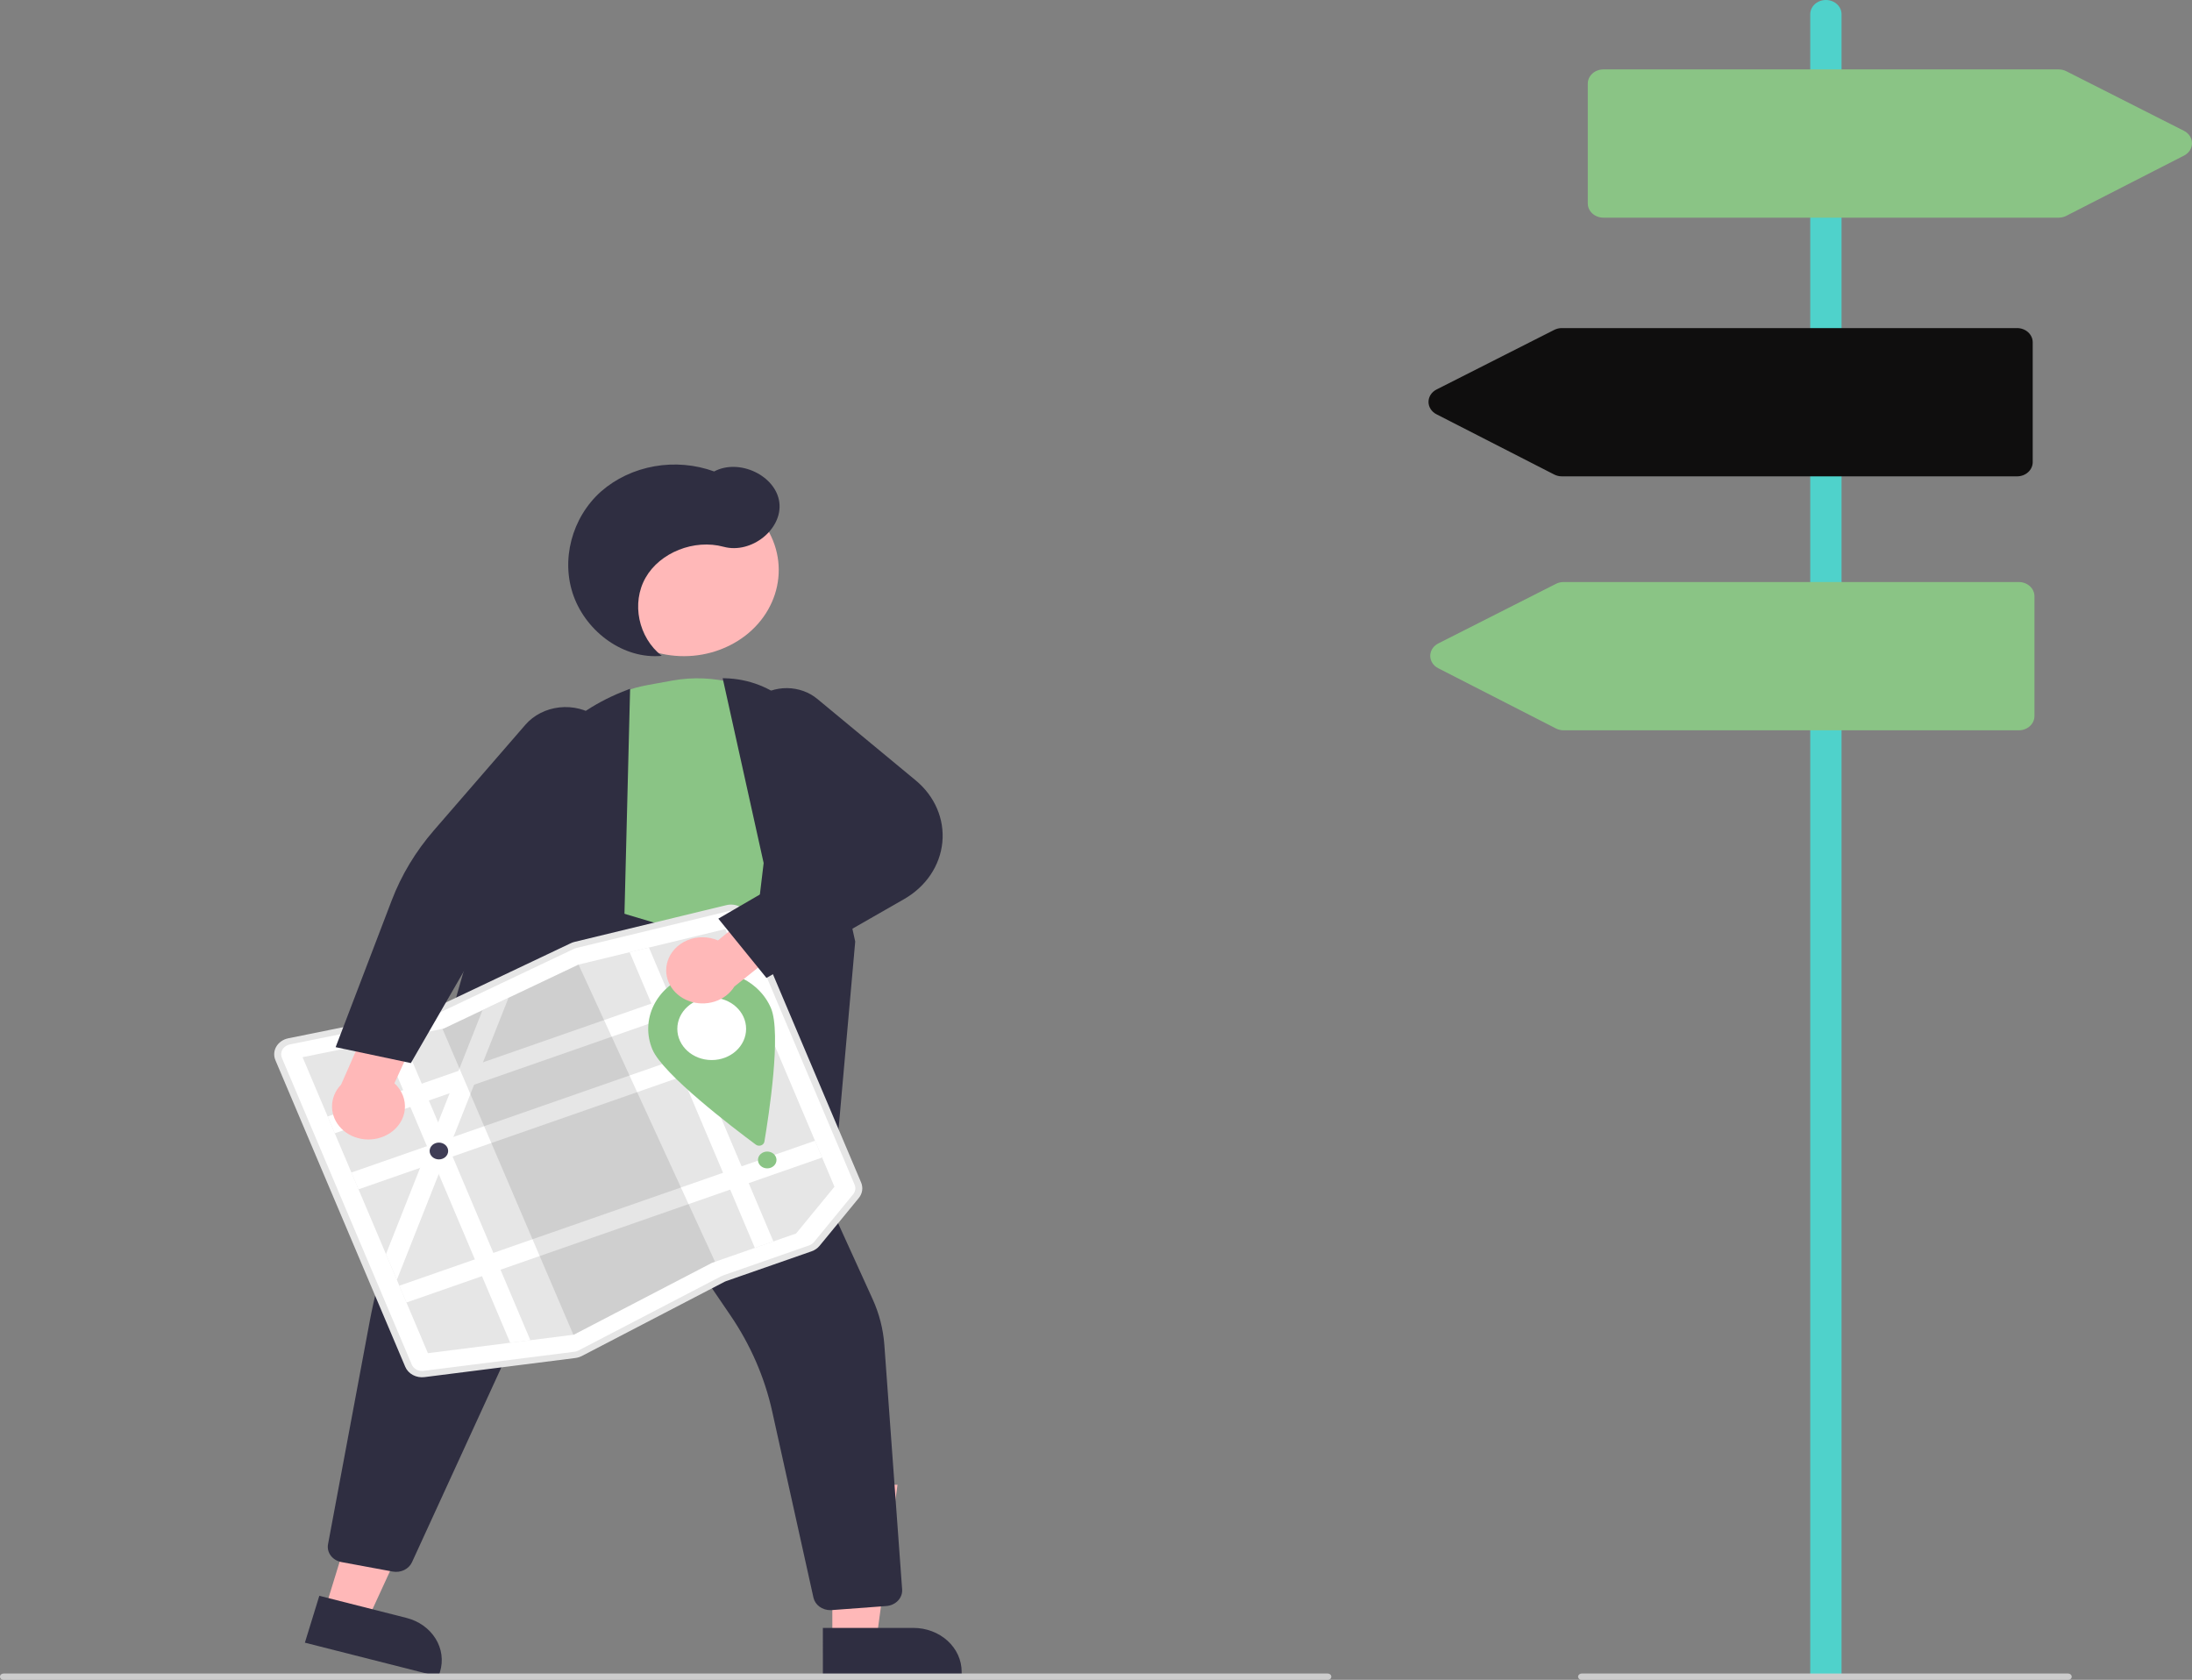 <svg width="398" height="305" viewBox="0 0 398 305" fill="none" xmlns="http://www.w3.org/2000/svg">
<rect x="0" y="0" width="398" height="305" fill="#808080" stroke="none"/>
<g clip-path="url(#clip0_464_410)">
<path d="M59.019 292.162L66.74 294.121L78.742 268.024L67.346 265.133L59.019 292.162Z" fill="#FFB8B8"/>
<path d="M79.627 304.406L55.359 298.249L57.98 289.74L73.811 293.756C76.048 294.324 77.946 295.676 79.086 297.513C80.226 299.351 80.515 301.524 79.889 303.555L79.627 304.406Z" fill="#2F2E41"/>
<path d="M151.126 297.65L159.143 297.649L162.956 269.583L151.123 269.584L151.126 297.65Z" fill="#FFB8B8"/>
<path d="M174.607 304.404L149.409 304.406L149.408 295.571L165.845 295.57C166.995 295.569 168.135 295.775 169.198 296.175C170.261 296.574 171.227 297.16 172.04 297.898C172.854 298.636 173.499 299.513 173.94 300.477C174.38 301.442 174.607 302.476 174.607 303.52L174.607 304.404Z" fill="#2F2E41"/>
<path d="M91.545 181.131L73.091 222.159L148.446 237.523L149.407 214.568L115.19 181.493L91.545 181.131Z" fill="#B3B3B3"/>
<path d="M132.43 117.217C140.778 113.076 143.845 103.578 139.282 96.002C134.719 88.427 124.253 85.643 115.906 89.784C107.558 93.925 104.49 103.423 109.054 110.999C113.617 118.574 124.083 121.359 132.43 117.217Z" fill="#FFB8B8"/>
<path d="M136.476 178.861L102.367 166.189L99.33 148.017C98.436 142.705 99.832 137.285 103.229 132.884C106.626 128.482 111.762 125.439 117.568 124.387L122.08 123.564C125.786 122.891 129.618 123.049 133.241 124.024C136.865 125 140.172 126.763 142.874 129.162C145.521 131.457 147.5 134.311 148.636 137.47C149.771 140.629 150.026 143.993 149.379 147.264C148.87 150.066 147.617 152.713 145.73 154.979C135.015 167.695 136.391 178.266 136.406 178.372L136.476 178.861Z" fill="#8AC485"/>
<path d="M150.365 226.253L133.271 201.581L138.655 156.702L131.217 123.137L131.613 123.146C135.939 123.243 140.058 124.846 143.117 127.623C146.176 130.401 147.941 134.14 148.046 138.066L155.281 170.956L150.365 226.253Z" fill="#2F2E41"/>
<path d="M150.755 292.344C150.035 292.343 149.337 292.117 148.779 291.702C148.222 291.288 147.84 290.711 147.698 290.07L140.209 256.274C138.841 250.082 136.265 244.162 132.603 238.792L111.471 207.77C111.366 207.615 111.216 207.49 111.038 207.408C110.859 207.327 110.66 207.291 110.46 207.305C110.261 207.32 110.07 207.384 109.908 207.49C109.746 207.597 109.62 207.742 109.543 207.91L74.801 283.651C74.522 284.257 74.02 284.756 73.381 285.063C72.742 285.371 72.005 285.468 71.296 285.338L62.015 283.62C61.22 283.476 60.519 283.056 60.06 282.449C59.602 281.842 59.423 281.097 59.562 280.372L67.133 239.878C68.678 231.625 71.309 223.569 74.971 215.885L100.612 162.106L138.452 173.384L140.949 197.43L158.433 235.851C159.641 238.504 160.363 241.319 160.571 244.184L163.801 288.588C163.851 289.329 163.58 290.058 163.046 290.621C162.512 291.183 161.756 291.533 160.941 291.597L151.012 292.335C150.926 292.341 150.84 292.344 150.755 292.344Z" fill="#2F2E41"/>
<path d="M81.726 237.255L69.73 226.922L92.401 147.583C93.839 142.595 96.536 137.978 100.278 134.098C104.021 130.219 108.706 127.182 113.963 125.227L114.409 125.063L113.197 173.35L81.726 237.255Z" fill="#2F2E41"/>
<path d="M120.154 119.077C115.898 115.734 114.604 109.498 117.212 104.901C119.819 100.304 126.054 97.829 131.386 99.275C136.407 100.637 142.115 96.094 141.503 91.222C140.891 86.351 134.214 83.178 129.668 85.598C126.225 84.344 122.456 84.019 118.815 84.663C115.173 85.307 111.814 86.891 109.141 89.226C103.8 93.975 101.773 101.738 104.171 108.266C106.569 114.794 113.263 119.736 120.154 119.077Z" fill="#2F2E41"/>
<path d="M105.085 246.127C104.875 246.2 104.656 246.252 104.433 246.28L77.045 249.749C76.382 249.835 75.707 249.714 75.131 249.406C74.554 249.097 74.111 248.62 73.873 248.052L50.298 192.382C50.145 192.021 50.08 191.635 50.107 191.25C50.133 190.865 50.251 190.489 50.452 190.149C50.653 189.808 50.933 189.511 51.272 189.278C51.611 189.045 52.001 188.88 52.416 188.796L52.416 188.796L78.172 183.58C78.371 183.54 78.563 183.476 78.744 183.39L103.795 171.504C103.988 171.412 104.192 171.34 104.404 171.289L131.972 164.619C132.678 164.447 133.43 164.519 134.081 164.82C134.732 165.122 135.237 165.631 135.498 166.251L156.054 214.792C156.234 215.215 156.293 215.673 156.225 216.122C156.157 216.571 155.964 216.997 155.665 217.36L148.556 226.024C148.221 226.432 147.766 226.745 147.243 226.927L131.707 232.346C131.596 232.384 131.488 232.431 131.384 232.485L105.496 245.95C105.364 246.019 105.227 246.078 105.085 246.127Z" fill="white"/>
<path d="M117.828 172.04L114.327 172.888L105.05 175.133L105.033 175.137L92.332 181.164L87.618 183.401L87.616 183.402L80.537 186.76L80.342 186.8L72.988 188.288L69.434 189.01L54.937 191.945L77.695 245.688L92.634 243.796L96.297 243.331L104.104 242.341L104.195 242.33L129.282 229.281L144.545 223.958L151.514 215.465L131.704 168.684L117.828 172.04Z" fill="#E6E6E6"/>
<path d="M134.968 176.391L59.497 202.713L60.789 205.765L136.26 179.443L134.968 176.391Z" fill="white"/>
<path d="M139.276 186.564L63.805 212.886L65.097 215.938L140.568 189.616L139.276 186.564Z" fill="white"/>
<path d="M147.978 207.115L72.507 233.437L73.799 236.489L149.27 210.167L147.978 207.115Z" fill="white"/>
<path d="M117.828 172.04L140.422 225.396L137.059 226.569L114.327 172.888L117.828 172.04Z" fill="white"/>
<path d="M92.332 181.164L87.692 192.879L86.083 196.943L82.331 206.425L81.527 208.452L80.722 210.489L79.662 213.163L72.056 232.373L70.079 227.703L76.281 212.038L77.684 208.492L77.889 207.974L79.549 203.781L81.642 198.492L83.251 194.428L87.616 183.401L87.618 183.401L92.332 181.164Z" fill="white"/>
<path opacity="0.1" d="M129.829 229.091L129.281 229.282L104.194 242.33L104.104 242.341L80.342 186.8L80.536 186.76L87.616 183.402L87.618 183.401L92.332 181.164L105.033 175.136L105.05 175.133L129.829 229.091Z" fill="black"/>
<path d="M105.198 246.394C104.966 246.476 104.724 246.532 104.477 246.563L77.089 250.033C76.356 250.128 75.609 249.994 74.971 249.653C74.332 249.311 73.841 248.783 73.578 248.155L50.003 192.485C49.834 192.086 49.762 191.658 49.792 191.232C49.821 190.806 49.952 190.39 50.174 190.013C50.397 189.637 50.706 189.308 51.081 189.05C51.456 188.792 51.888 188.61 52.348 188.517L78.103 183.301C78.275 183.265 78.441 183.21 78.597 183.136L103.648 171.25C103.863 171.148 104.088 171.068 104.322 171.012L131.891 164.342C132.672 164.152 133.504 164.231 134.224 164.565C134.945 164.898 135.504 165.462 135.793 166.148L156.348 214.689C156.548 215.157 156.613 215.664 156.538 216.161C156.463 216.658 156.249 217.13 155.918 217.532L148.809 226.195C148.439 226.646 147.935 226.993 147.357 227.194L131.821 232.613C131.724 232.646 131.631 232.687 131.541 232.733L105.653 246.198C105.507 246.274 105.355 246.34 105.198 246.394ZM52.338 189.712C51.84 189.887 51.438 190.233 51.221 190.676C51.005 191.118 50.99 191.621 51.182 192.074L74.756 247.744C74.918 248.13 75.22 248.455 75.612 248.665C76.004 248.875 76.464 248.957 76.914 248.898L104.302 245.429C104.557 245.396 104.802 245.32 105.026 245.204L130.914 231.739C131.06 231.664 131.211 231.598 131.368 231.544L146.904 226.125C147.259 226.001 147.569 225.788 147.797 225.511L154.905 216.847C155.109 216.6 155.24 216.31 155.287 216.005C155.333 215.699 155.293 215.388 155.17 215.1L134.614 166.559C134.437 166.138 134.093 165.791 133.65 165.586C133.208 165.381 132.697 165.332 132.216 165.449L104.647 172.119C104.504 172.154 104.365 172.203 104.234 172.265L79.182 184.152C78.928 184.272 78.658 184.361 78.378 184.419L52.623 189.635C52.526 189.654 52.431 189.68 52.338 189.712Z" fill="#E6E6E6"/>
<path d="M72.988 188.288L96.296 243.331L92.634 243.795L69.433 189.009L72.988 188.288Z" fill="white"/>
<path d="M79.692 210.506C80.62 210.506 81.373 209.823 81.373 208.98C81.373 208.137 80.62 207.454 79.692 207.454C78.763 207.454 78.01 208.137 78.01 208.98C78.01 209.823 78.763 210.506 79.692 210.506Z" fill="#3F3D56"/>
<path d="M139.306 212.132C140.234 212.132 140.987 211.449 140.987 210.606C140.987 209.764 140.234 209.081 139.306 209.081C138.377 209.081 137.624 209.764 137.624 210.606C137.624 211.449 138.377 212.132 139.306 212.132Z" fill="#8AC485"/>
<path d="M139.986 183.047C141.895 187.553 139.598 202.487 138.791 207.28C138.765 207.432 138.696 207.575 138.59 207.695C138.483 207.815 138.344 207.907 138.186 207.962C138.028 208.017 137.856 208.034 137.689 208.009C137.522 207.985 137.365 207.921 137.233 207.823C133.096 204.754 120.371 195.06 118.463 190.554C117.92 189.271 117.66 187.904 117.699 186.531C117.738 185.157 118.075 183.804 118.69 182.549C119.306 181.293 120.187 180.16 121.285 179.214C122.383 178.268 123.676 177.527 125.089 177.034C126.502 176.541 128.008 176.306 129.522 176.341C131.035 176.377 132.526 176.682 133.91 177.241C135.293 177.799 136.542 178.599 137.584 179.595C138.627 180.592 139.443 181.765 139.986 183.047V183.047Z" fill="#8AC485"/>
<path d="M129.225 192.468C132.674 192.468 135.47 189.931 135.47 186.801C135.47 183.671 132.674 181.133 129.225 181.133C125.776 181.133 122.98 183.671 122.98 186.801C122.98 189.931 125.776 192.468 129.225 192.468Z" fill="white"/>
<path d="M121.203 174.572C121.456 173.73 121.909 172.949 122.53 172.283C123.152 171.617 123.926 171.083 124.8 170.719C125.673 170.354 126.624 170.168 127.586 170.173C128.547 170.178 129.495 170.374 130.364 170.748L141.513 161.602L149.289 166.395L133.346 179.11C132.557 180.392 131.278 181.368 129.749 181.852C128.221 182.336 126.55 182.295 125.053 181.735C123.557 181.176 122.338 180.138 121.628 178.818C120.919 177.497 120.767 175.987 121.203 174.572Z" fill="#FFB8B8"/>
<path d="M139.166 177.557L130.427 166.794L150.35 155.223L136.07 136.731C134.904 135.221 134.392 133.372 134.634 131.54C134.875 129.708 135.853 128.022 137.38 126.804C138.907 125.586 140.875 124.921 142.908 124.938C144.941 124.955 146.895 125.652 148.397 126.896L166.276 141.7C167.979 143.11 169.3 144.858 170.137 146.807C170.974 148.757 171.303 150.855 171.1 152.939C170.897 155.023 170.166 157.037 168.965 158.822C167.763 160.608 166.124 162.118 164.174 163.235L139.166 177.557Z" fill="#2F2E41"/>
<path d="M70.7 205.797C71.49 205.3 72.15 204.651 72.634 203.897C73.118 203.143 73.414 202.302 73.501 201.433C73.588 200.564 73.464 199.689 73.138 198.868C72.812 198.047 72.291 197.301 71.613 196.683L77.39 184.092L69.815 179.041L61.933 196.925C60.863 198.027 60.277 199.448 60.285 200.917C60.292 202.386 60.893 203.801 61.974 204.895C63.055 205.989 64.54 206.684 66.148 206.851C67.756 207.017 69.376 206.642 70.7 205.797V205.797Z" fill="#FFB8B8"/>
<path d="M74.603 193.013L60.941 190.126L71.122 163.483C72.876 158.886 75.465 154.587 78.78 150.764L95.389 131.597C96.908 129.844 99.131 128.708 101.57 128.439C104.01 128.171 106.468 128.79 108.405 130.162C110.342 131.535 111.601 133.548 111.906 135.761C112.211 137.974 111.537 140.207 110.031 141.97L91.602 163.556L74.603 193.013Z" fill="#2F2E41"/>
<path d="M241.093 305H0.631C0.464 305 0.303 304.94 0.185 304.832C0.066 304.725 0 304.579 0 304.427C0 304.275 0.066 304.13 0.185 304.022C0.303 303.915 0.464 303.854 0.631 303.854H241.093C241.26 303.854 241.421 303.915 241.539 304.022C241.658 304.13 241.724 304.275 241.724 304.427C241.724 304.579 241.658 304.725 241.539 304.832C241.421 304.94 241.26 305 241.093 305Z" fill="#CCCCCC"/>
<path d="M334.367 304.714H328.686V2.577C328.686 1.894 328.986 1.238 329.518 0.755C330.051 0.272 330.773 0 331.526 0C332.28 0 333.002 0.272 333.535 0.755C334.067 1.238 334.367 1.894 334.367 2.577V304.714Z" fill="#4FD2CB"/>
<path d="M375.524 305H287.166C286.998 305 286.838 304.94 286.719 304.832C286.601 304.725 286.534 304.579 286.534 304.427C286.534 304.275 286.601 304.13 286.719 304.022C286.838 303.915 286.998 303.854 287.166 303.854H375.524C375.692 303.854 375.852 303.915 375.971 304.022C376.089 304.13 376.155 304.275 376.155 304.427C376.155 304.579 376.089 304.725 375.971 304.832C375.852 304.94 375.692 305 375.524 305Z" fill="#CCCCCC"/>
<path d="M373.781 39.521H291.134C290.381 39.52 289.659 39.248 289.126 38.765C288.594 38.282 288.295 37.627 288.294 36.944V15.178C288.295 14.495 288.594 13.84 289.126 13.357C289.659 12.873 290.381 12.602 291.134 12.601H373.787C374.271 12.601 374.747 12.714 375.171 12.928L396.544 23.753C396.984 23.976 397.351 24.301 397.607 24.696C397.863 25.09 397.999 25.54 398 25.997C398.001 26.455 397.868 26.905 397.614 27.301C397.36 27.696 396.994 28.023 396.555 28.248L375.176 39.189C374.75 39.406 374.269 39.521 373.781 39.521Z" fill="#8AC485"/>
<path d="M366.239 86.488H283.592C283.103 86.488 282.623 86.374 282.197 86.156L260.818 75.216C260.378 74.991 260.013 74.664 259.759 74.268C259.505 73.872 259.371 73.423 259.373 72.965C259.374 72.507 259.509 72.058 259.765 71.663C260.021 71.269 260.388 70.943 260.829 70.72L282.202 59.895C282.625 59.681 283.101 59.568 283.586 59.568H366.239C366.992 59.569 367.714 59.841 368.246 60.324C368.779 60.807 369.078 61.462 369.079 62.146V83.911C369.078 84.594 368.779 85.249 368.246 85.733C367.714 86.216 366.992 86.487 366.239 86.488Z" fill="#0F0E0E"/>
<path d="M366.554 132.596H283.908C283.419 132.596 282.939 132.481 282.513 132.264L261.133 121.323C260.694 121.099 260.328 120.772 260.074 120.376C259.82 119.98 259.687 119.531 259.688 119.073C259.689 118.615 259.825 118.165 260.081 117.771C260.337 117.376 260.704 117.051 261.144 116.828L282.518 106.003C282.941 105.789 283.417 105.676 283.902 105.676H366.554C367.307 105.677 368.029 105.949 368.562 106.432C369.094 106.915 369.394 107.57 369.395 108.253V130.019C369.394 130.702 369.094 131.357 368.562 131.84C368.029 132.324 367.307 132.595 366.554 132.596Z" fill="#8AC485"/>
</g>
<defs>
<clipPath id="clip0_464_410">
<rect width="398" height="305" fill="white"/>
</clipPath>
</defs>
</svg>
